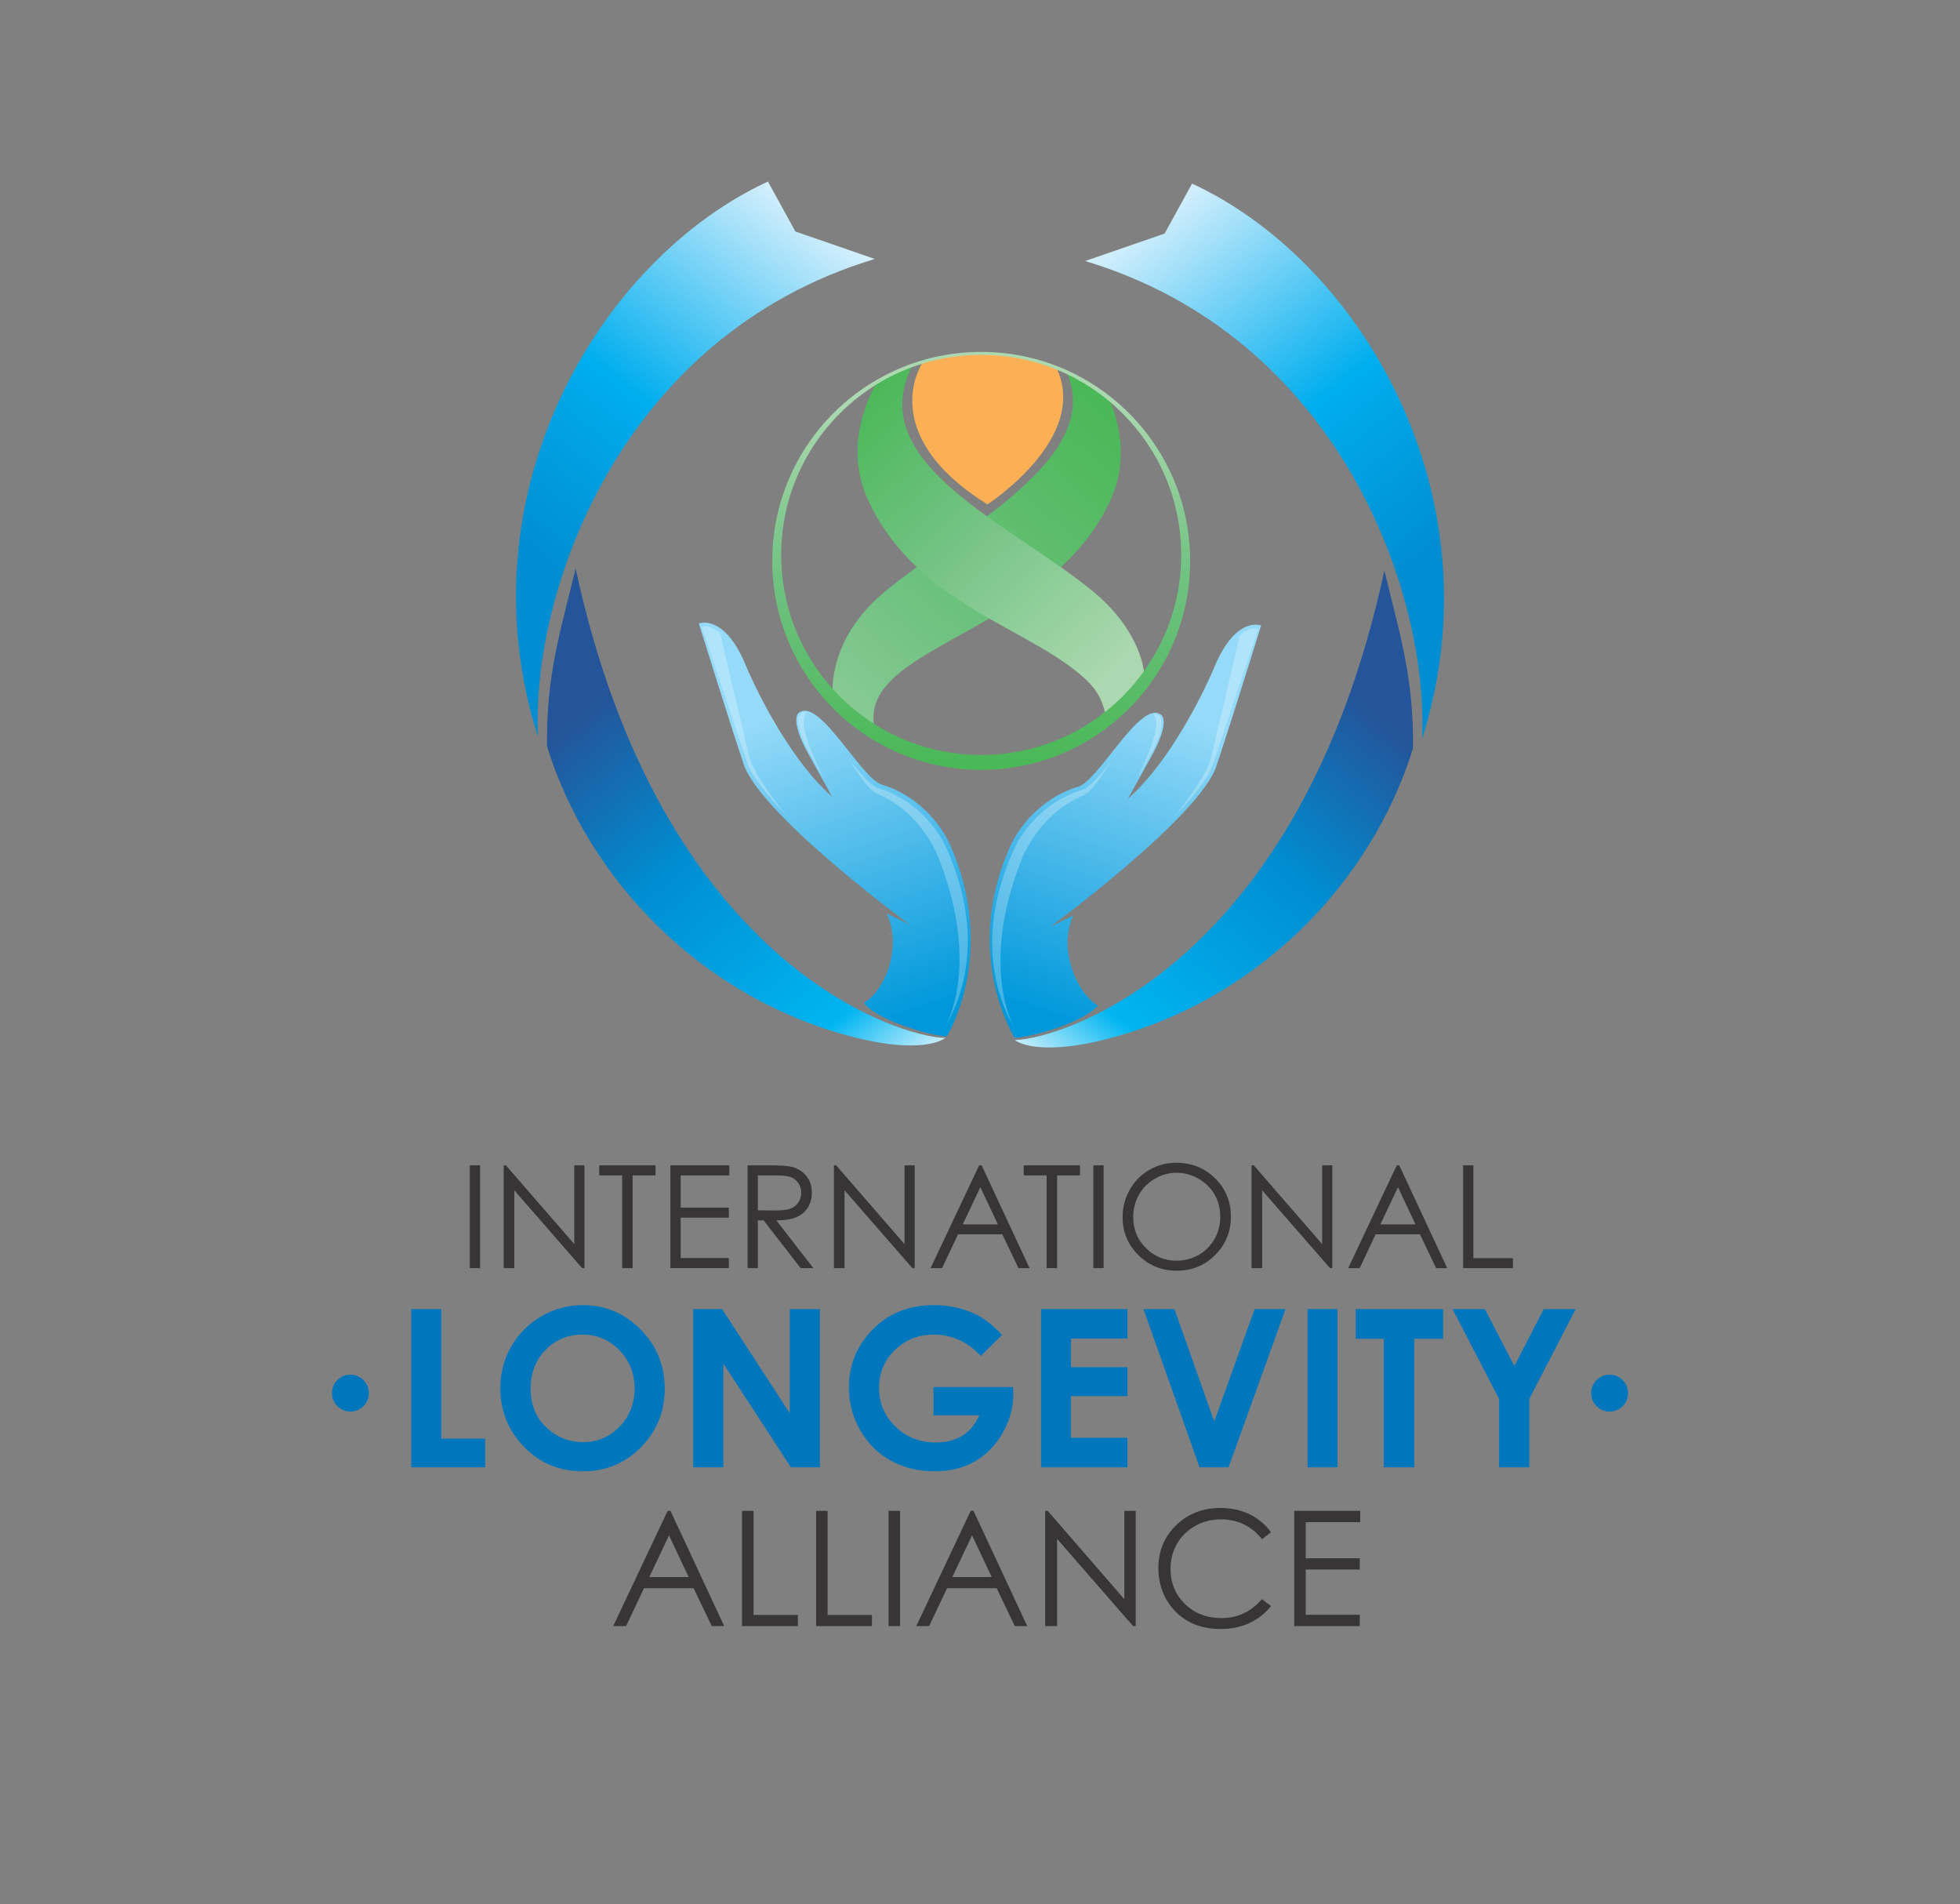 <?xml version="1.0" encoding="UTF-8" standalone="no"?>
<!-- Created with Inkscape (http://www.inkscape.org/) -->

<svg
   xmlns:dc="http://purl.org/dc/elements/1.1/"
   xmlns:cc="http://creativecommons.org/ns#"
   xmlns:rdf="http://www.w3.org/1999/02/22-rdf-syntax-ns#"
   xmlns:svg="http://www.w3.org/2000/svg"
   xmlns="http://www.w3.org/2000/svg"
   xmlns:sodipodi="http://sodipodi.sourceforge.net/DTD/sodipodi-0.dtd"
   xmlns:inkscape="http://www.inkscape.org/namespaces/inkscape"
   id="svg11396"
   version="1.1"
   inkscape:version="0.48.4 r9939"
   width="633.75"
   height="615.619"
   xml:space="preserve"
   sodipodi:docname="Logo Longevity.ai"><rect width="100%" height="100%" fill="#808080" stroke="none"/><defs
     id="defs11400"><clipPath
       clipPathUnits="userSpaceOnUse"
       id="clipPath11424"><path
         d="m 0,492.495 507,0 L 507,0 0,0 0,492.495 z"
         id="path11426" /></clipPath><clipPath
       clipPathUnits="userSpaceOnUse"
       id="clipPath11538"><path
         d="m 199.897,347.483 c -0.025,-29.776 24.095,-53.929 53.87,-53.953 l 0,0 c 29.774,-0.024 53.933,24.097 53.956,53.872 l 0,0 c 0.022,29.775 -24.096,53.931 -53.874,53.953 l 0,0 c -0.015,0 -0.026,0 -0.04,0 l 0,0 c -29.755,-0.002 -53.889,-24.112 -53.912,-53.872"
         id="path11540" /></clipPath><clipPath
       clipPathUnits="userSpaceOnUse"
       id="clipPath11550"><path
         d="m 229.034,339.611 c -10.248,-8.422 -13.666,-18.181 -13.68,-25.839 l 0,0 c -14.135,11.509 -15.856,34.464 -14.285,43.744 l 0,0 c -0.917,-4.189 -1.027,-5.49 -1.027,-10.139 l 0,0 c 0,-14.936 6.09,-28.437 15.909,-38.198 l 0,0 c 0.012,-0.052 0.023,-0.104 0.035,-0.156 l 0,0 c 3.433,-3.38 7.318,-6.304 11.554,-8.672 l 0,0 c -11.491,24.981 41.988,25.857 59.409,62.129 l 0,0 c 4.717,9.828 3.229,19.549 -0.38,27.785 l 0,0 c -3.317,2.541 -6.941,4.708 -10.803,6.431 l 0,0 c 10.253,-22.496 -26.33,-40.32 -46.732,-57.085 m -27.965,17.905 c 0.129,0.588 0.274,1.233 0.436,1.953 l 0,0 c -0.163,-0.555 -0.31,-1.21 -0.436,-1.953"
         id="path11552" /></clipPath><linearGradient
       x1="0"
       y1="0"
       x2="1"
       y2="0"
       gradientUnits="userSpaceOnUse"
       gradientTransform="matrix(-111.633,-132.137,-132.137,111.633,281.548,399.245)"
       spreadMethod="pad"
       id="linearGradient11558"><stop
         style="stop-opacity:1;stop-color:#47b754"
         offset="0"
         id="stop11560" /><stop
         style="stop-opacity:1;stop-color:#70c281"
         offset="0.449"
         id="stop11562" /><stop
         style="stop-opacity:1;stop-color:#70c281"
         offset="0.449"
         id="stop11564" /><stop
         style="stop-opacity:1;stop-color:#abd8b0"
         offset="0.92"
         id="stop11566" /><stop
         style="stop-opacity:1;stop-color:#abd8b0"
         offset="1"
         id="stop11568" /></linearGradient><clipPath
       clipPathUnits="userSpaceOnUse"
       id="clipPath11576"><path
         d="m 199.897,347.483 c -0.025,-29.776 24.095,-53.929 53.87,-53.953 29.774,-0.024 53.933,24.097 53.956,53.872 0.022,29.775 -24.096,53.931 -53.874,53.953 -0.015,0 -0.026,0 -0.04,0 -29.755,-0.002 -53.889,-24.112 -53.912,-53.872"
         id="path11578" /></clipPath><clipPath
       clipPathUnits="userSpaceOnUse"
       id="clipPath11584"><path
         d="m 307.332,354.9 c -0.215,1.544 -0.476,3.071 -0.818,4.569 0.312,-1.561 0.586,-3.148 0.779,-4.755 0.012,0.06 0.026,0.126 0.039,0.186"
         id="path11586" /></clipPath><linearGradient
       x1="0"
       y1="0"
       x2="1"
       y2="0"
       gradientUnits="userSpaceOnUse"
       gradientTransform="matrix(1.753,-6.002,-6.002,-1.753,306.014,360.136)"
       spreadMethod="pad"
       id="linearGradient11592"><stop
         style="stop-opacity:1;stop-color:#883138"
         offset="0"
         id="stop11594" /><stop
         style="stop-opacity:1;stop-color:#ca3d63"
         offset="0.294"
         id="stop11596" /><stop
         style="stop-opacity:1;stop-color:#fad3e4"
         offset="1"
         id="stop11598" /></linearGradient><clipPath
       clipPathUnits="userSpaceOnUse"
       id="clipPath11606"><path
         d="m 229.841,395.746 c -0.999,-0.511 -1.914,-1.012 -2.731,-1.481 l 0,0 c -0.684,-1.294 -1.47,-2.816 -1.612,-3.125 l 0,0 c -3.835,-8.36 -5.55,-18.324 -0.739,-28.42 l 0,0 c 12.832,-26.921 41.09,-32.192 55.958,-45.788 l 0,0 c 1.948,-1.782 4.29,-4.466 5.279,-9.355 l 0,0 c 0,0 9.83,6.176 13.505,12.325 l 0,0 c 0.097,0.163 0.251,0.634 0.45,1.351 l 0,0 c -0.919,-1.506 -2.699,-3.24 -3.81,-4.621 l 0,0 c -0.246,6.852 -4.466,15.605 -13.547,23.034 l 0,0 c -21.704,17.756 -59.705,33.109 -46.46,58.565 l 0,0 c 0.014,0.028 0.054,0.099 0.109,0.196 l 0,0 c -2.202,-0.758 -4.34,-1.656 -6.402,-2.681"
         id="path11608" /></clipPath><linearGradient
       x1="0"
       y1="0"
       x2="1"
       y2="0"
       gradientUnits="userSpaceOnUse"
       gradientTransform="matrix(75.563,-79.201,-79.201,-75.563,218.191,391.613)"
       spreadMethod="pad"
       id="linearGradient11614"><stop
         style="stop-opacity:1;stop-color:#47b754"
         offset="0"
         id="stop11616" /><stop
         style="stop-opacity:1;stop-color:#70c281"
         offset="0.411"
         id="stop11618" /><stop
         style="stop-opacity:1;stop-color:#abd8b0"
         offset="0.92"
         id="stop11620" /><stop
         style="stop-opacity:1;stop-color:#abd8b0"
         offset="1"
         id="stop11622" /></linearGradient><clipPath
       clipPathUnits="userSpaceOnUse"
       id="clipPath11630"><path
         d="m 199.897,347.483 c -0.025,-29.776 24.095,-53.929 53.87,-53.953 l 0,0 c 29.774,-0.024 53.933,24.097 53.956,53.872 l 0,0 c 0.022,29.775 -24.096,53.931 -53.874,53.953 l 0,0 c -0.015,0 -0.026,0 -0.04,0 l 0,0 c -29.755,-0.002 -53.889,-24.112 -53.912,-53.872"
         id="path11632" /></clipPath><clipPath
       clipPathUnits="userSpaceOnUse"
       id="clipPath11638"><path
         d="m 221.948,394.261 77.545,0 0,-82.877 -77.545,0 0,82.877 z"
         id="path11640" /></clipPath><clipPath
       clipPathUnits="userSpaceOnUse"
       id="clipPath11642"><path
         d="m 299.397,319.909 c 0.023,0.037 0.05,0.075 0.074,0.112 0.007,0.011 0.015,0.035 0.022,0.049 -0.037,-0.054 -0.081,-0.109 -0.119,-0.164 l 0.023,0.003 z"
         id="path11644" /></clipPath><clipPath
       clipPathUnits="userSpaceOnUse"
       id="clipPath11646"><path
         d="m -32768,32767 65535,0 0,-65534 -65535,0 0,65534 z"
         id="path11648" /></clipPath><linearGradient
       x1="0"
       y1="0"
       x2="1"
       y2="0"
       gradientUnits="userSpaceOnUse"
       gradientTransform="matrix(0.048,-0.164,-0.164,-0.048,299.41,320.07)"
       spreadMethod="pad"
       id="linearGradient11650"><stop
         style="stop-opacity:0.53;stop-color:#ffffff"
         offset="0"
         id="stop11652" /><stop
         style="stop-opacity:1;stop-color:#ffffff"
         offset="0.362"
         id="stop11654" /><stop
         style="stop-opacity:0.2;stop-color:#ffffff"
         offset="1"
         id="stop11656" /></linearGradient><mask
       maskUnits="userSpaceOnUse"
       x="0"
       y="0"
       width="1"
       height="1"
       id="mask11658"><g
         id="g11660"><g
           clip-path="url(#clipPath11646)"
           id="g11662"><g
             id="g11664"><g
               id="g11666"><path
                 d="m -32768,32767 65535,0 0,-65534 -65535,0 0,65534 z"
                 style="fill:url(#linearGradient11650);stroke:none"
                 id="path11668" /></g></g></g></g></mask><linearGradient
       x1="0"
       y1="0"
       x2="1"
       y2="0"
       gradientUnits="userSpaceOnUse"
       gradientTransform="matrix(0.048,-0.164,-0.164,-0.048,299.41,320.07)"
       spreadMethod="pad"
       id="linearGradient11670"><stop
         style="stop-opacity:1;stop-color:#ffffff"
         offset="0"
         id="stop11672" /><stop
         style="stop-opacity:1;stop-color:#ffffff"
         offset="0.485"
         id="stop11674" /><stop
         style="stop-opacity:1;stop-color:#ffffff"
         offset="1"
         id="stop11676" /></linearGradient><clipPath
       clipPathUnits="userSpaceOnUse"
       id="clipPath11678"><path
         d="m 277.433,320.816 c -15.485,11.416 -40.27,17.884 -52.051,42.6 -4.811,10.096 -3.095,20.06 0.74,28.42 0.116,0.253 0.67,1.331 1.244,2.425 -0.042,-0.024 -0.091,-0.049 -0.131,-0.072 -0.683,-1.294 -1.469,-2.816 -1.611,-3.125 -3.835,-8.36 -5.551,-18.324 -0.739,-28.419 12.832,-26.921 41.091,-32.193 55.957,-45.789 1.353,-1.237 2.886,-2.93 4.033,-5.472 -1.162,4.133 -6.061,8.414 -7.442,9.432"
         id="path11680" /></clipPath><clipPath
       clipPathUnits="userSpaceOnUse"
       id="clipPath11682"><path
         d="m -32768,32767 65535,0 0,-65534 -65535,0 0,65534 z"
         id="path11684" /></clipPath><linearGradient
       x1="0"
       y1="0"
       x2="1"
       y2="0"
       gradientUnits="userSpaceOnUse"
       gradientTransform="matrix(35.62,-121.959,-121.959,-35.62,232.246,413.795)"
       spreadMethod="pad"
       id="linearGradient11686"><stop
         style="stop-opacity:0.53;stop-color:#ffffff"
         offset="0"
         id="stop11688" /><stop
         style="stop-opacity:1;stop-color:#ffffff"
         offset="0.362"
         id="stop11690" /><stop
         style="stop-opacity:0.2;stop-color:#ffffff"
         offset="1"
         id="stop11692" /></linearGradient><mask
       maskUnits="userSpaceOnUse"
       x="0"
       y="0"
       width="1"
       height="1"
       id="mask11694"><g
         id="g11696"><g
           clip-path="url(#clipPath11682)"
           id="g11698"><g
             id="g11700"><g
               id="g11702"><path
                 d="m -32768,32767 65535,0 0,-65534 -65535,0 0,65534 z"
                 style="fill:url(#linearGradient11686);stroke:none"
                 id="path11704" /></g></g></g></g></mask><linearGradient
       x1="0"
       y1="0"
       x2="1"
       y2="0"
       gradientUnits="userSpaceOnUse"
       gradientTransform="matrix(35.62,-121.959,-121.959,-35.62,232.246,413.795)"
       spreadMethod="pad"
       id="linearGradient11706"><stop
         style="stop-opacity:1;stop-color:#ffffff"
         offset="0"
         id="stop11708" /><stop
         style="stop-opacity:1;stop-color:#ffffff"
         offset="0.485"
         id="stop11710" /><stop
         style="stop-opacity:1;stop-color:#ffffff"
         offset="1"
         id="stop11712" /></linearGradient><clipPath
       clipPathUnits="userSpaceOnUse"
       id="clipPath11750"><path
         d="m 199.766,347.442 c 0,-29.848 24.196,-54.043 54.047,-54.043 l 0,0 c 29.845,0 54.042,24.195 54.042,54.043 l 0,0 c 0,29.849 -24.197,54.044 -54.042,54.044 l 0,0 c -29.851,0 -54.047,-24.195 -54.047,-54.044 m 2.31,1.541 c 0,28.571 23.161,51.734 51.737,51.734 l 0,0 c 28.571,0 51.731,-23.163 51.731,-51.734 l 0,0 c 0,-28.571 -23.16,-51.734 -51.731,-51.734 l 0,0 c -28.576,0 -51.737,23.163 -51.737,51.734"
         id="path11752" /></clipPath><linearGradient
       x1="0"
       y1="0"
       x2="1"
       y2="0"
       gradientUnits="userSpaceOnUse"
       gradientTransform="matrix(-1.214,116.544,116.544,1.214,254.396,291.207)"
       spreadMethod="pad"
       id="linearGradient11758"><stop
         style="stop-opacity:1;stop-color:#47b754"
         offset="0"
         id="stop11760" /><stop
         style="stop-opacity:1;stop-color:#70c281"
         offset="0.448"
         id="stop11762" /><stop
         style="stop-opacity:1;stop-color:#abd8b0"
         offset="0.827"
         id="stop11764" /><stop
         style="stop-opacity:1;stop-color:#abd8b0"
         offset="1"
         id="stop11766" /></linearGradient><clipPath
       clipPathUnits="userSpaceOnUse"
       id="clipPath11774"><path
         d="m 139.159,301.91 c -1.811,37.233 20.973,103.674 87.13,123.612 l 0,0 -20.547,7.102 -7.095,12.921 C 155.161,425.467 119.121,364.984 139.159,301.91"
         id="path11776" /></clipPath><linearGradient
       x1="0"
       y1="0"
       x2="1"
       y2="0"
       gradientUnits="userSpaceOnUse"
       gradientTransform="matrix(87.393,112.295,112.295,-87.393,140.541,346.398)"
       spreadMethod="pad"
       id="linearGradient11782"><stop
         style="stop-opacity:1;stop-color:#008dd1"
         offset="0"
         id="stop11784" /><stop
         style="stop-opacity:1;stop-color:#00aeee"
         offset="0.35"
         id="stop11786" /><stop
         style="stop-opacity:1;stop-color:#d0eefc"
         offset="0.791"
         id="stop11788" /><stop
         style="stop-opacity:1;stop-color:#ffffff"
         offset="1"
         id="stop11790" /></linearGradient><clipPath
       clipPathUnits="userSpaceOnUse"
       id="clipPath11798"><path
         d="m 141.511,299.446 c 10.532,-34.101 39.834,-65.359 80.087,-75.357 l 0,0 c 12.838,-3.189 20.259,-1.941 22.908,-0.032 l 0,0 c -12.218,0.28 -73.534,19.217 -95.612,121.401 l 0,0 c -3.721,-15.573 -7.677,-27.489 -7.383,-46.012"
         id="path11800" /></clipPath><linearGradient
       x1="0"
       y1="0"
       x2="1"
       y2="0"
       gradientUnits="userSpaceOnUse"
       gradientTransform="matrix(82.002,-101.071,101.071,82.002,151.466,308.563)"
       spreadMethod="pad"
       id="linearGradient11806"><stop
         style="stop-opacity:1;stop-color:#245499"
         offset="0"
         id="stop11808" /><stop
         style="stop-opacity:1;stop-color:#008dd1"
         offset="0.35"
         id="stop11810" /><stop
         style="stop-opacity:1;stop-color:#00b5f1"
         offset="0.791"
         id="stop11812" /><stop
         style="stop-opacity:1;stop-color:#ffffff"
         offset="1"
         id="stop11814" /></linearGradient><clipPath
       clipPathUnits="userSpaceOnUse"
       id="clipPath11822"><path
         d="m 180.779,331.259 c 0,0 7.155,-23.042 11.547,-36.293 l 0,0 c 4.392,-13.25 42.994,-41.595 42.994,-41.595 l 0,0 c 0,0 -2.273,1.118 -5.978,2.897 l 0,0 c 3.959,-8.047 0.045,-19.581 -5.882,-23.136 l 0,0 c 3.357,-4.572 17.903,-8.651 21.448,-8.651 l 0,0 c 3.289,5.417 11.57,25.369 0.912,49.389 l 0,0 c -3.076,6.928 -9.635,13.293 -17.711,15.717 l 0,0 c -5.438,1.63 -16.055,22.503 -21.401,18.622 l 0,0 c 0,0 -2.862,-1.429 2.794,-11.419 l 0,0 c 2.117,-3.737 5.733,-10.343 5.733,-10.343 l 0,0 C 203.218,297.065 194.26,317.134 193,320.231 l 0,0 c -4.008,9.853 -8.562,11.242 -10.811,11.242 l 0,0 c -0.883,0 -1.41,-0.214 -1.41,-0.214 m 34.456,-44.812 c 0.002,-0.003 0.034,-0.048 0.075,-0.107 l 0,0 c -0.029,0.037 -0.045,0.064 -0.075,0.107 m 1.228,-1.735 c 0.026,-0.038 0.041,-0.059 0.04,-0.059 l 0,0 c 0,0 -0.013,0.019 -0.04,0.059"
         id="path11824" /></clipPath><linearGradient
       x1="0"
       y1="0"
       x2="1"
       y2="0"
       gradientUnits="userSpaceOnUse"
       gradientTransform="matrix(-32.824,97.996,97.996,32.824,237.278,230.519)"
       spreadMethod="pad"
       id="linearGradient11830"><stop
         style="stop-opacity:1;stop-color:#0098db"
         offset="0"
         id="stop11832" /><stop
         style="stop-opacity:1;stop-color:#95daf8"
         offset="0.81"
         id="stop11834" /><stop
         style="stop-opacity:1;stop-color:#95daf8"
         offset="1"
         id="stop11836" /></linearGradient><clipPath
       clipPathUnits="userSpaceOnUse"
       id="clipPath11844"><path
         d="m 0,492.495 507,0 L 507,0 0,0 0,492.495 z"
         id="path11846" /></clipPath><clipPath
       clipPathUnits="userSpaceOnUse"
       id="clipPath11852"><path
         d="m 181.502,330.499 68.84,0 0,-103.479 -68.84,0 0,103.479 z"
         id="path11854" /></clipPath><clipPath
       clipPathUnits="userSpaceOnUse"
       id="clipPath11856"><path
         d="m 230.692,250.479 c 0,0 -0.305,0.273 -0.843,0.764 0.018,-0.096 0.044,-0.189 0.063,-0.285 0.5,-0.305 0.78,-0.479 0.78,-0.479"
         id="path11858" /></clipPath><linearGradient
       x1="0"
       y1="0"
       x2="1"
       y2="0"
       gradientUnits="userSpaceOnUse"
       gradientTransform="matrix(-0.844,0,0,-0.844,230.692,250.861)"
       spreadMethod="pad"
       id="linearGradient11860"><stop
         style="stop-opacity:1;stop-color:#0090bc"
         offset="0"
         id="stop11862" /><stop
         style="stop-opacity:1;stop-color:#8bd4f6"
         offset="0.244"
         id="stop11864" /><stop
         style="stop-opacity:1;stop-color:#eaf7fe"
         offset="0.586"
         id="stop11866" /><stop
         style="stop-opacity:1;stop-color:#53b4cf"
         offset="1"
         id="stop11868" /></linearGradient><clipPath
       clipPathUnits="userSpaceOnUse"
       id="clipPath11900"><path
         d="m 301.258,432.093 -20.547,-7.102 c 66.156,-19.937 88.941,-86.376 87.13,-123.612 l 0,0 c 20.038,63.077 -16.001,123.559 -59.488,143.635 l 0,0 -7.095,-12.921 z"
         id="path11902" /></clipPath><linearGradient
       x1="0"
       y1="0"
       x2="1"
       y2="0"
       gradientUnits="userSpaceOnUse"
       gradientTransform="matrix(-87.393,112.294,-112.294,-87.393,366.459,345.867)"
       spreadMethod="pad"
       id="linearGradient11908"><stop
         style="stop-opacity:1;stop-color:#008dd1"
         offset="0"
         id="stop11910" /><stop
         style="stop-opacity:1;stop-color:#00aeee"
         offset="0.35"
         id="stop11912" /><stop
         style="stop-opacity:1;stop-color:#d0eefc"
         offset="0.791"
         id="stop11914" /><stop
         style="stop-opacity:1;stop-color:#ffffff"
         offset="1"
         id="stop11916" /></linearGradient><clipPath
       clipPathUnits="userSpaceOnUse"
       id="clipPath11924"><path
         d="m 262.494,223.528 c 2.649,-1.912 10.07,-3.156 22.909,0.032 l 0,0 c 40.253,9.999 69.554,41.253 80.086,75.355 l 0,0 c 0.294,18.526 -3.662,30.438 -7.384,46.011 l 0,0 C 336.029,242.743 274.711,223.806 262.494,223.528"
         id="path11926" /></clipPath><linearGradient
       x1="0"
       y1="0"
       x2="1"
       y2="0"
       gradientUnits="userSpaceOnUse"
       gradientTransform="matrix(-82,-101.07,-101.07,82,355.535,308.032)"
       spreadMethod="pad"
       id="linearGradient11932"><stop
         style="stop-opacity:1;stop-color:#245499"
         offset="0"
         id="stop11934" /><stop
         style="stop-opacity:1;stop-color:#008dd1"
         offset="0.35"
         id="stop11936" /><stop
         style="stop-opacity:1;stop-color:#00b5f1"
         offset="0.791"
         id="stop11938" /><stop
         style="stop-opacity:1;stop-color:#ffffff"
         offset="1"
         id="stop11940" /></linearGradient><clipPath
       clipPathUnits="userSpaceOnUse"
       id="clipPath11948"><path
         d="m 314.001,319.702 c -1.261,-3.099 -10.219,-23.168 -22.237,-33.786 l 0,0 c 0,0 3.616,6.607 5.733,10.342 l 0,0 c 5.656,9.991 2.794,11.42 2.794,11.42 l 0,0 c -5.346,3.884 -15.962,-16.992 -21.401,-18.622 l 0,0 c -8.076,-2.422 -14.634,-8.79 -17.709,-15.718 l 0,0 c -10.66,-24.02 -1.976,-43.852 1.313,-49.269 l 0,0 c 5.106,0.412 17.448,3.92 21.534,8.34 l 0,0 c -5.926,3.557 -10.329,15.284 -6.37,23.327 l 0,0 c -3.706,-1.775 -5.979,-2.896 -5.979,-2.896 l 0,0 c 0,0 38.602,28.345 42.995,41.595 l 0,0 c 4.392,13.25 11.548,36.296 11.548,36.296 l 0,0 c 0,0 -0.527,0.214 -1.409,0.214 l 0,0 c -2.249,0 -6.803,-1.388 -10.812,-11.243 m -22.276,-33.841 c -0.01,-0.016 -0.021,-0.032 -0.035,-0.05 l 0,0 c 0.013,0.018 0.025,0.035 0.035,0.05 m -1.144,-1.617 c 0,0 0,0 0,0 m -0.044,-0.064 c -0.028,-0.04 -0.041,-0.058 -0.041,-0.058 l 0,0 c 0,0 0.014,0.021 0.041,0.058"
         id="path11950" /></clipPath><linearGradient
       x1="0"
       y1="0"
       x2="1"
       y2="0"
       gradientUnits="userSpaceOnUse"
       gradientTransform="matrix(32.759,97.804,-97.804,32.759,269.796,230.2)"
       spreadMethod="pad"
       id="linearGradient11956"><stop
         style="stop-opacity:1;stop-color:#0098db"
         offset="0"
         id="stop11958" /><stop
         style="stop-opacity:1;stop-color:#95daf8"
         offset="0.816"
         id="stop11960" /><stop
         style="stop-opacity:1;stop-color:#95daf8"
         offset="1"
         id="stop11962" /></linearGradient><clipPath
       clipPathUnits="userSpaceOnUse"
       id="clipPath11970"><path
         d="m 314.001,319.702 c -1.261,-3.099 -10.219,-23.168 -22.237,-33.786 l 0,0 c 0,0 3.616,6.607 5.733,10.342 l 0,0 c 5.656,9.991 2.794,11.42 2.794,11.42 l 0,0 c -5.346,3.884 -15.962,-16.992 -21.401,-18.622 l 0,0 c -8.076,-2.422 -14.634,-8.79 -17.709,-15.718 l 0,0 c -10.66,-24.02 -1.976,-43.852 1.313,-49.269 l 0,0 c 4.687,0.412 16.463,3.389 21.534,8.34 l 0,0 c -5.926,3.557 -10.329,15.284 -6.37,23.327 l 0,0 c -3.706,-1.775 -5.979,-2.896 -5.979,-2.896 l 0,0 c 0,0 38.602,28.345 42.995,41.595 l 0,0 c 4.392,13.25 11.548,36.296 11.548,36.296 l 0,0 c 0,0 -0.527,0.214 -1.409,0.214 l 0,0 c -2.249,0 -6.803,-1.388 -10.812,-11.243 m -22.276,-33.841 c -0.01,-0.016 -0.021,-0.032 -0.035,-0.05 l 0,0 c 0.013,0.018 0.025,0.035 0.035,0.05 m -1.144,-1.617 c 0,0 0,0 0,0 m -0.044,-0.064 c -0.028,-0.04 -0.041,-0.058 -0.041,-0.058 l 0,0 c 0,0 0.014,0.021 0.041,0.058"
         id="path11972" /></clipPath><clipPath
       clipPathUnits="userSpaceOnUse"
       id="clipPath11978"><path
         d="m -32767,32767 65534,0 0,-65534 -65534,0 0,65534 z"
         id="path11980" /></clipPath><radialGradient
       fx="-0.157"
       fy="-0.156"
       cx="0"
       cy="0"
       r="1"
       gradientUnits="userSpaceOnUse"
       gradientTransform="matrix(-33.596,0,0,-33.596,261.185,280.225)"
       spreadMethod="pad"
       id="radialGradient11982"><stop
         style="stop-opacity:1;stop-color:#ffffff"
         offset="0"
         id="stop11984" /><stop
         style="stop-opacity:0;stop-color:#ffffff"
         offset="1"
         id="stop11986" /></radialGradient><mask
       maskUnits="userSpaceOnUse"
       x="0"
       y="0"
       width="1"
       height="1"
       id="mask11988"><g
         id="g11990"><g
           clip-path="url(#clipPath11978)"
           id="g11992"><g
             id="g11994"><g
               id="g11996"><path
                 d="m -32767,32767 65534,0 0,-65534 -65534,0 0,65534 z"
                 style="fill:url(#radialGradient11982);stroke:none"
                 id="path11998" /></g></g></g></g></mask><radialGradient
       fx="-0.157"
       fy="-0.156"
       cx="0"
       cy="0"
       r="1"
       gradientUnits="userSpaceOnUse"
       gradientTransform="matrix(-33.596,0,0,-33.596,261.185,280.225)"
       spreadMethod="pad"
       id="radialGradient12004"><stop
         style="stop-opacity:1;stop-color:#ffffff"
         offset="0"
         id="stop12006" /><stop
         style="stop-opacity:1;stop-color:#ffffff"
         offset="1"
         id="stop12008" /></radialGradient><clipPath
       clipPathUnits="userSpaceOnUse"
       id="clipPath12016"><path
         d="m 0,492.495 507,0 L 507,0 0,0 0,492.495 z"
         id="path12018" /></clipPath><clipPath
       clipPathUnits="userSpaceOnUse"
       id="clipPath12024"><path
         d="m 256.658,329.967 68.84,0 0,-103.475 -68.84,0 0,103.475 z"
         id="path12026" /></clipPath><clipPath
       clipPathUnits="userSpaceOnUse"
       id="clipPath12028"><path
         d="m 276.308,249.948 c 0,0 0.305,0.273 0.843,0.764 -0.019,-0.094 -0.045,-0.19 -0.063,-0.283 -0.5,-0.307 -0.78,-0.481 -0.78,-0.481"
         id="path12030" /></clipPath><linearGradient
       x1="0"
       y1="0"
       x2="1"
       y2="0"
       gradientUnits="userSpaceOnUse"
       gradientTransform="matrix(0.844,0,0,-0.844,276.308,250.33)"
       spreadMethod="pad"
       id="linearGradient12032"><stop
         style="stop-opacity:1;stop-color:#0090bc"
         offset="0"
         id="stop12034" /><stop
         style="stop-opacity:1;stop-color:#8bd4f6"
         offset="0.244"
         id="stop12036" /><stop
         style="stop-opacity:1;stop-color:#eaf7fe"
         offset="0.586"
         id="stop12038" /><stop
         style="stop-opacity:1;stop-color:#53b4cf"
         offset="1"
         id="stop12040" /></linearGradient><clipPath
       clipPathUnits="userSpaceOnUse"
       id="clipPath12072"><path
         d="m 180.777,331.259 c 0,0 7.155,-23.042 11.549,-36.293 l 0,0 c 4.391,-13.25 42.993,-41.595 42.993,-41.595 l 0,0 c 0,0 -2.273,1.118 -5.979,2.897 l 0,0 c 3.96,-8.047 0.047,-19.581 -5.88,-23.136 l 0,0 c 5.072,-4.953 16.49,-8.472 21.448,-8.651 l 0,0 c 3.29,5.417 11.57,25.369 0.911,49.389 l 0,0 c -3.076,6.928 -9.635,13.293 -17.71,15.717 l 0,0 c -5.439,1.63 -16.056,22.503 -21.402,18.622 l 0,0 c 0,0 -2.862,-1.429 2.794,-11.419 l 0,0 c 2.117,-3.737 5.733,-10.343 5.733,-10.343 l 0,0 c -12.018,10.618 -20.975,30.687 -22.235,33.784 l 0,0 c -4.008,9.853 -8.562,11.242 -10.812,11.242 l 0,0 c -0.883,0 -1.41,-0.214 -1.41,-0.214 m 34.457,-44.812 c 0.003,-0.003 0.034,-0.048 0.074,-0.107 l 0,0 c -0.028,0.037 -0.044,0.064 -0.074,0.107 m 1.183,-1.671 c 0.001,-0.002 0.002,-0.004 0.003,-0.005 l 0,0 c -10e-4,10e-4 -0.002,0.003 -0.003,0.005 m 0.044,-0.064 c 0.027,-0.038 0.041,-0.059 0.041,-0.059 l 0,0 c 0,0 -0.013,0.019 -0.041,0.059"
         id="path12074" /></clipPath><clipPath
       clipPathUnits="userSpaceOnUse"
       id="clipPath12080"><path
         d="m -32767,32767 65534,0 0,-65534 -65534,0 0,65534 z"
         id="path12082" /></clipPath><radialGradient
       fx="-0.157"
       fy="-0.156"
       cx="0"
       cy="0"
       r="1"
       gradientUnits="userSpaceOnUse"
       gradientTransform="matrix(33.633,0,0,-33.633,245.082,282.661)"
       spreadMethod="pad"
       id="radialGradient12084"><stop
         style="stop-opacity:1;stop-color:#ffffff"
         offset="0"
         id="stop12086" /><stop
         style="stop-opacity:0;stop-color:#ffffff"
         offset="1"
         id="stop12088" /></radialGradient><mask
       maskUnits="userSpaceOnUse"
       x="0"
       y="0"
       width="1"
       height="1"
       id="mask12090"><g
         id="g12092"><g
           clip-path="url(#clipPath12080)"
           id="g12094"><g
             id="g12096"><g
               id="g12098"><path
                 d="m -32767,32767 65534,0 0,-65534 -65534,0 0,65534 z"
                 style="fill:url(#radialGradient12084);stroke:none"
                 id="path12100" /></g></g></g></g></mask><radialGradient
       fx="-0.157"
       fy="-0.156"
       cx="0"
       cy="0"
       r="1"
       gradientUnits="userSpaceOnUse"
       gradientTransform="matrix(33.633,0,0,-33.633,245.082,282.661)"
       spreadMethod="pad"
       id="radialGradient12106"><stop
         style="stop-opacity:1;stop-color:#ffffff"
         offset="0"
         id="stop12108" /><stop
         style="stop-opacity:1;stop-color:#ffffff"
         offset="1"
         id="stop12110" /></radialGradient><clipPath
       clipPathUnits="userSpaceOnUse"
       id="clipPath12118"><path
         d="m 253.811,297.422 c -10.256,0 -19.813,2.978 -27.853,8.117 l 0,0 c 0,-0.014 0,-0.029 0,-0.043 l 0,0 c 0,-1.74 0.4,-3.423 1.149,-5.017 l 0,0 c 7.877,-4.503 16.993,-7.08 26.706,-7.08 l 0,0 c 12.097,0 23.265,3.996 32.272,10.737 l 0,0 c 0.054,0.449 0.082,0.902 0.082,1.36 l 0,0 c 0,1.009 -0.135,1.999 -0.394,2.963 l 0,0 c -8.799,-6.914 -19.899,-11.037 -31.962,-11.037"
         id="path12120" /></clipPath><clipPath
       clipPathUnits="userSpaceOnUse"
       id="clipPath12126"><path
         d="m -32767,32767 65534,0 0,-65534 -65534,0 0,65534 z"
         id="path12128" /></clipPath><radialGradient
       fx="-0.103"
       fy="0.009"
       cx="0"
       cy="0"
       r="1"
       gradientUnits="userSpaceOnUse"
       gradientTransform="matrix(54.045,0,0,-54.045,261.338,291.72)"
       spreadMethod="pad"
       id="radialGradient12130"><stop
         style="stop-opacity:1;stop-color:#ffffff"
         offset="0"
         id="stop12132" /><stop
         style="stop-opacity:0;stop-color:#ffffff"
         offset="1"
         id="stop12134" /></radialGradient><mask
       maskUnits="userSpaceOnUse"
       x="0"
       y="0"
       width="1"
       height="1"
       id="mask12136"><g
         id="g12138"><g
           clip-path="url(#clipPath12126)"
           id="g12140"><g
             id="g12142"><g
               id="g12144"><path
                 d="m -32767,32767 65534,0 0,-65534 -65534,0 0,65534 z"
                 style="fill:url(#radialGradient12130);stroke:none"
                 id="path12146" /></g></g></g></g></mask><radialGradient
       fx="-0.103"
       fy="0.009"
       cx="0"
       cy="0"
       r="1"
       gradientUnits="userSpaceOnUse"
       gradientTransform="matrix(54.045,0,0,-54.045,261.338,291.72)"
       spreadMethod="pad"
       id="radialGradient12152"><stop
         style="stop-opacity:1;stop-color:#ffffff"
         offset="0"
         id="stop12154" /><stop
         style="stop-opacity:1;stop-color:#ffffff"
         offset="1"
         id="stop12156" /></radialGradient></defs><sodipodi:namedview
     pagecolor="#ffffff"
     bordercolor="#666666"
     borderopacity="1"
     objecttolerance="10"
     gridtolerance="10"
     guidetolerance="10"
     inkscape:pageopacity="0"
     inkscape:pageshadow="2"
     inkscape:window-width="640"
     inkscape:window-height="480"
     id="namedview11398"
     showgrid="false"
     inkscape:zoom="0.38335413"
     inkscape:cx="316.875"
     inkscape:cy="307.80939"
     inkscape:window-x="0"
     inkscape:window-y="36"
     inkscape:window-maximized="0"
     inkscape:current-layer="g11404" /><g
     id="g11404"
     inkscape:groupmode="layer"
     inkscape:label="Logo Longevity"
     transform="matrix(1.25,0,0,-1.25,0,615.619)"><path
       d="m 121.526,191.123 2.656,0 0,-26.578 -2.656,0 0,26.578 z"
       style="fill:#373535;fill-opacity:1;fill-rule:nonzero;stroke:none"
       id="path11406" /><g
       id="g11408"
       transform="translate(130.289,164.545)"><path
         d="m 0,0 0,26.578 0.578,0 17.689,-20.373 0,20.373 2.619,0 L 20.886,0 20.29,0 2.746,20.125 2.746,0 0,0 z"
         style="fill:#373535;fill-opacity:1;fill-rule:nonzero;stroke:none"
         id="path11410" /></g><g
       id="g11412"
       transform="translate(155.005,188.521)"><path
         d="m 0,0 0,2.602 14.563,0 0,-2.602 -5.926,0 0,-23.976 -2.711,0 L 5.926,0 0,0 z"
         style="fill:#373535;fill-opacity:1;fill-rule:nonzero;stroke:none"
         id="path11414" /></g><g
       id="g11416"
       transform="translate(173.416,191.123)"><path
         d="m 0,0 15.231,0 0,-2.602 -12.575,0 0,-8.329 12.467,0 0,-2.602 -12.467,0 0,-10.443 12.467,0 0,-2.602 L 0,-26.578 0,0 z"
         style="fill:#373535;fill-opacity:1;fill-rule:nonzero;stroke:none"
         id="path11418" /></g><g
       id="g11420"><g
         id="g11422"
         clip-path="url(#clipPath11424)"><g
           id="g11428"
           transform="translate(196.037,188.521)"><path
             d="M 0,0 0,-9.034 4.579,-9.07 c 1.774,0 3.085,0.168 3.936,0.506 0.85,0.336 1.514,0.876 1.991,1.617 0.476,0.74 0.715,1.569 0.715,2.484 0,0.891 -0.242,1.701 -0.724,2.43 -0.483,0.729 -1.116,1.25 -1.9,1.563 C 7.813,-0.157 6.509,0 4.688,0 L 0,0 z m -2.655,2.602 5.294,0 c 2.951,0 4.95,-0.121 5.998,-0.362 1.578,-0.362 2.86,-1.137 3.848,-2.325 0.988,-1.187 1.482,-2.65 1.482,-4.387 0,-1.447 -0.341,-2.719 -1.021,-3.817 -0.68,-1.098 -1.653,-1.927 -2.918,-2.487 -1.264,-0.561 -3.011,-0.848 -5.24,-0.86 l 9.559,-12.34 -3.286,0 -9.559,12.34 -1.502,0 0,-12.34 -2.655,0 0,26.578 z"
             style="fill:#373535;fill-opacity:1;fill-rule:nonzero;stroke:none"
             id="path11430" /></g><g
           id="g11432"
           transform="translate(215.713,164.545)"><path
             d="m 0,0 0,26.578 0.578,0 17.689,-20.373 0,20.373 2.62,0 L 20.887,0 20.29,0 2.746,20.125 2.746,0 0,0 z"
             style="fill:#373535;fill-opacity:1;fill-rule:nonzero;stroke:none"
             id="path11434" /></g><g
           id="g11436"
           transform="translate(253.592,185.476)"><path
             d="m 0,0 -4.555,-9.621 9.087,0 L 0,0 z m 0.335,5.646 12.394,-26.577 -2.869,0 -4.179,8.744 -11.45,0 -4.14,-8.744 -2.963,0 12.557,26.577 0.65,0 z"
             style="fill:#373535;fill-opacity:1;fill-rule:nonzero;stroke:none"
             id="path11438" /></g><g
           id="g11440"
           transform="translate(264.805,188.521)"><path
             d="m 0,0 0,2.602 14.563,0 0,-2.602 -5.927,0 0,-23.976 -2.71,0 L 5.926,0 0,0 z"
             style="fill:#373535;fill-opacity:1;fill-rule:nonzero;stroke:none"
             id="path11442" /></g><path
           d="m 282.817,191.123 2.656,0 0,-26.578 -2.656,0 0,26.578 z"
           style="fill:#373535;fill-opacity:1;fill-rule:nonzero;stroke:none"
           id="path11444" /><g
           id="g11446"
           transform="translate(304.336,189.208)"><path
             d="m 0,0 c -1.966,0 -3.83,-0.512 -5.592,-1.537 -1.762,-1.025 -3.137,-2.405 -4.126,-4.141 -0.989,-1.736 -1.484,-3.671 -1.484,-5.804 0,-3.159 1.095,-5.826 3.285,-8.001 2.189,-2.177 4.828,-3.265 7.917,-3.265 2.063,0 3.973,0.501 5.728,1.501 1.755,1.001 3.125,2.369 4.108,4.105 0.983,1.736 1.475,3.664 1.475,5.787 0,2.109 -0.492,4.017 -1.475,5.722 C 8.853,-3.927 7.468,-2.562 5.683,-1.537 3.897,-0.512 2.003,0 0,0 m -0.117,2.583 c 4.025,0 7.394,-1.343 10.106,-4.028 2.712,-2.687 4.068,-5.993 4.068,-9.92 0,-3.89 -1.353,-7.191 -4.059,-9.901 -2.706,-2.71 -6.005,-4.065 -9.898,-4.065 -3.942,0 -7.268,1.349 -9.98,4.047 -2.712,2.698 -4.068,5.963 -4.068,9.793 0,2.553 0.618,4.92 1.853,7.1 1.236,2.181 2.919,3.888 5.053,5.123 2.134,1.234 4.441,1.851 6.925,1.851"
             style="fill:#373535;fill-opacity:1;fill-rule:nonzero;stroke:none"
             id="path11448" /></g><g
           id="g11450"
           transform="translate(323.741,164.545)"><path
             d="m 0,0 0,26.578 0.578,0 17.689,-20.373 0,20.373 2.62,0 L 20.887,0 20.29,0 2.746,20.125 2.746,0 0,0 z"
             style="fill:#373535;fill-opacity:1;fill-rule:nonzero;stroke:none"
             id="path11452" /></g><g
           id="g11454"
           transform="translate(361.62,185.476)"><path
             d="m 0,0 -4.555,-9.621 9.087,0 L 0,0 z m 0.335,5.646 12.394,-26.577 -2.869,0 -4.179,8.744 -11.45,0 -4.14,-8.744 -2.963,0 12.557,26.577 0.65,0 z"
             style="fill:#373535;fill-opacity:1;fill-rule:nonzero;stroke:none"
             id="path11456" /></g><g
           id="g11458"
           transform="translate(378.47,191.123)"><path
             d="m 0,0 2.655,0 0,-24.012 10.227,0 0,-2.566 L 0,-26.578 0,0 z"
             style="fill:#373535;fill-opacity:1;fill-rule:nonzero;stroke:none"
             id="path11460" /></g><g
           id="g11462"
           transform="translate(106.38,153.945)"><path
             d="m 0,0 7.789,0 0,-33.49 11.349,0 0,-7.427 L 0,-40.917 0,0 z"
             style="fill:#0077bd;fill-opacity:1;fill-rule:nonzero;stroke:none"
             id="path11464" /></g><g
           id="g11466"
           transform="translate(150.677,147.353)"><path
             d="m 0,0 c -3.787,0 -6.971,-1.317 -9.551,-3.95 -2.58,-2.633 -3.87,-5.98 -3.87,-10.041 0,-4.525 1.624,-8.104 4.873,-10.737 2.524,-2.059 5.42,-3.088 8.687,-3.088 3.694,0 6.84,1.336 9.439,4.005 2.599,2.671 3.899,5.962 3.899,9.875 0,3.894 -1.31,7.191 -3.927,9.889 C 6.933,-1.349 3.75,0 0,0 m 0.083,7.622 c 5.79,0 10.767,-2.096 14.933,-6.287 4.166,-4.191 6.249,-9.3 6.249,-15.326 0,-5.971 -2.056,-11.025 -6.165,-15.16 -4.111,-4.136 -9.098,-6.203 -14.961,-6.203 -6.142,0 -11.245,2.123 -15.308,6.37 -4.064,4.246 -6.096,9.291 -6.096,15.132 0,3.912 0.946,7.51 2.839,10.792 1.892,3.283 4.495,5.883 7.807,7.803 3.312,1.919 6.879,2.879 10.702,2.879"
             style="fill:#0077bd;fill-opacity:1;fill-rule:nonzero;stroke:none"
             id="path11468" /></g><g
           id="g11470"
           transform="translate(179.314,153.945)"><path
             d="m 0,0 7.471,0 17.508,-26.926 0,26.926 7.788,0 0,-40.917 -7.493,0 -17.486,26.842 0,-26.842 -7.788,0 L 0,0 z"
             style="fill:#0077bd;fill-opacity:1;fill-rule:nonzero;stroke:none"
             id="path11472" /></g><g
           id="g11474"
           transform="translate(259.2,147.269)"><path
             d="m 0,0 -5.484,-5.424 c -3.472,3.672 -7.518,5.507 -12.139,5.507 -4.028,0 -7.401,-1.334 -10.12,-4.005 -2.719,-2.67 -4.078,-5.915 -4.078,-9.736 0,-3.949 1.41,-7.297 4.232,-10.041 2.821,-2.745 6.302,-4.117 10.442,-4.117 2.692,0 4.961,0.566 6.808,1.697 1.848,1.131 3.337,2.902 4.47,5.313 l -11.85,0 0,7.315 20.583,0 0.056,-1.724 c 0,-3.579 -0.927,-6.973 -2.781,-10.181 -1.855,-3.208 -4.256,-5.656 -7.204,-7.343 -2.949,-1.688 -6.408,-2.532 -10.375,-2.532 -4.248,0 -8.036,0.923 -11.364,2.768 -3.329,1.845 -5.962,4.474 -7.899,7.886 -1.939,3.412 -2.907,7.093 -2.907,11.043 0,5.414 1.79,10.125 5.369,14.13 4.246,4.766 9.772,7.149 16.578,7.149 3.56,0 6.889,-0.659 9.985,-1.975 C -5.063,4.618 -2.504,2.708 0,0"
             style="fill:#0077bd;fill-opacity:1;fill-rule:nonzero;stroke:none"
             id="path11476" /></g><g
           id="g11478"
           transform="translate(269.297,153.945)"><path
             d="m 0,0 22.336,0 0,-7.622 -14.604,0 0,-7.399 14.604,0 0,-7.482 -14.604,0 0,-10.765 14.604,0 0,-7.649 L 0,-40.917 0,0 z"
             style="fill:#0077bd;fill-opacity:1;fill-rule:nonzero;stroke:none"
             id="path11480" /></g><g
           id="g11482"
           transform="translate(295.791,153.945)"><path
             d="M 0,0 8.008,0 18.303,-29.067 28.747,0 l 7.998,0 -14.742,-40.917 -7.511,0 L 0,0 z"
             style="fill:#0077bd;fill-opacity:1;fill-rule:nonzero;stroke:none"
             id="path11484" /></g><path
           d="m 338.225,153.945 7.732,0 0,-40.917 -7.732,0 0,40.917 z"
           style="fill:#0077bd;fill-opacity:1;fill-rule:nonzero;stroke:none"
           id="path11486" /><g
           id="g11488"
           transform="translate(350.685,153.945)"><path
             d="m 0,0 22.614,0 0,-7.677 -7.454,0 0,-33.24 -7.9,0 0,33.24 -7.26,0 L 0,0 z"
             style="fill:#0077bd;fill-opacity:1;fill-rule:nonzero;stroke:none"
             id="path11490" /></g><g
           id="g11492"
           transform="translate(375.734,153.945)"><path
             d="M 0,0 8.361,0 15.995,-14.719 23.593,0 l 8.256,0 -11.975,-23.198 0,-17.719 -7.844,0 0,17.719 L 0,0 z"
             style="fill:#0077bd;fill-opacity:1;fill-rule:nonzero;stroke:none"
             id="path11494" /></g><g
           id="g11496"
           transform="translate(173.056,95.436)"><path
             d="m 0,0 -5.105,-10.786 10.187,0 L 0,0 z m 0.377,6.33 13.896,-29.797 -3.216,0 -4.688,9.804 -12.836,0 -4.642,-9.804 -3.322,0 14.077,29.797 0.731,0 z"
             style="fill:#373535;fill-opacity:1;fill-rule:nonzero;stroke:none"
             id="path11498" /></g><g
           id="g11500"
           transform="translate(191.946,101.766)"><path
             d="m 0,0 2.978,0 0,-26.921 11.464,0 0,-2.876 L 0,-29.797 0,0 z"
             style="fill:#373535;fill-opacity:1;fill-rule:nonzero;stroke:none"
             id="path11502" /></g><g
           id="g11504"
           transform="translate(211.108,101.766)"><path
             d="m 0,0 2.978,0 0,-26.921 11.464,0 0,-2.876 L 0,-29.797 0,0 z"
             style="fill:#373535;fill-opacity:1;fill-rule:nonzero;stroke:none"
             id="path11506" /></g><path
           d="m 229.845,101.766 2.978,0 0,-29.797 -2.978,0 0,29.797 z"
           style="fill:#373535;fill-opacity:1;fill-rule:nonzero;stroke:none"
           id="path11508" /><g
           id="g11510"
           transform="translate(251.447,95.436)"><path
             d="m 0,0 -5.105,-10.786 10.186,0 L 0,0 z m 0.376,6.33 13.896,-29.797 -3.216,0 -4.687,9.804 -12.837,0 -4.641,-9.804 -3.323,0 14.078,29.797 0.73,0 z"
             style="fill:#373535;fill-opacity:1;fill-rule:nonzero;stroke:none"
             id="path11512" /></g><g
           id="g11514"
           transform="translate(270.358,71.969)"><path
             d="m 0,0 0,29.797 0.647,0 19.832,-22.841 0,22.841 2.937,0 L 23.416,0 22.748,0 3.079,22.563 3.079,0 0,0 z"
             style="fill:#373535;fill-opacity:1;fill-rule:nonzero;stroke:none"
             id="path11516" /></g><g
           id="g11518"
           transform="translate(328.777,96.236)"><path
             d="m 0,0 -2.35,-1.804 c -1.296,1.689 -2.852,2.968 -4.669,3.839 -1.816,0.871 -3.811,1.307 -5.985,1.307 -2.378,0 -4.578,-0.571 -6.604,-1.712 -2.026,-1.141 -3.595,-2.674 -4.709,-4.598 -1.115,-1.925 -1.671,-4.089 -1.671,-6.492 0,-3.633 1.245,-6.664 3.737,-9.096 2.491,-2.43 5.634,-3.645 9.429,-3.645 4.173,0 7.664,1.634 10.472,4.901 L 0,-19.082 c -1.485,-1.891 -3.339,-3.353 -5.561,-4.386 -2.22,-1.033 -4.702,-1.549 -7.443,-1.549 -5.213,0 -9.325,1.735 -12.337,5.205 -2.525,2.931 -3.788,6.469 -3.788,10.615 0,4.362 1.529,8.032 4.589,11.01 3.059,2.977 6.89,4.466 11.495,4.466 2.782,0 5.294,-0.55 7.535,-1.651 C -3.268,3.527 -1.432,1.984 0,0"
             style="fill:#373535;fill-opacity:1;fill-rule:nonzero;stroke:none"
             id="path11520" /></g><g
           id="g11522"
           transform="translate(334.773,101.766)"><path
             d="m 0,0 17.076,0 0,-2.917 -14.098,0 0,-9.338 13.976,0 0,-2.917 -13.976,0 0,-11.708 13.976,0 0,-2.917 L 0,-29.797 0,0 z"
             style="fill:#373535;fill-opacity:1;fill-rule:nonzero;stroke:none"
             id="path11524" /></g><g
           id="g11526"
           transform="translate(95.414,132.218)"><path
             d="m 0,0 c 0,-2.638 -2.139,-4.776 -4.776,-4.776 -2.638,0 -4.775,2.138 -4.775,4.776 0,2.638 2.137,4.776 4.775,4.776 C -2.139,4.776 0,2.638 0,0"
             style="fill:#0077bd;fill-opacity:1;fill-rule:nonzero;stroke:none"
             id="path11528" /></g><g
           id="g11530"
           transform="translate(421.138,132.218)"><path
             d="m 0,0 c 0,-2.638 -2.139,-4.776 -4.776,-4.776 -2.638,0 -4.777,2.138 -4.777,4.776 0,2.638 2.139,4.776 4.777,4.776 C -2.139,4.776 0,2.638 0,0"
             style="fill:#0077bd;fill-opacity:1;fill-rule:nonzero;stroke:none"
             id="path11532" /></g></g></g><g
       id="g11534"><g
         id="g11536"
         clip-path="url(#clipPath11538)"><g
           id="g11542"
           transform="translate(238.595,398.642)"><path
             d="m 0,0 c 0,0 -12.403,-18.306 16.819,-36.592 0,0 26.896,17.317 17.688,35.693 C 33.551,1.007 23.193,2.502 15.932,2.703 9.42,2.877 1.033,0.78 0,0"
             style="fill:#fbb055;fill-opacity:1;fill-rule:nonzero;stroke:none"
             id="path11544" /></g></g></g><g
       id="g11546"><g
         id="g11548"
         clip-path="url(#clipPath11550)"><g
           id="g11554"><g
             id="g11556"><path
               d="m 229.034,339.611 c -10.248,-8.422 -13.666,-18.181 -13.68,-25.839 l 0,0 c -14.135,11.509 -15.856,34.464 -14.285,43.744 l 0,0 c -0.917,-4.189 -1.027,-5.49 -1.027,-10.139 l 0,0 c 0,-14.936 6.09,-28.437 15.909,-38.198 l 0,0 c 0.012,-0.052 0.023,-0.104 0.035,-0.156 l 0,0 c 3.433,-3.38 7.318,-6.304 11.554,-8.672 l 0,0 c -11.491,24.981 41.988,25.857 59.409,62.129 l 0,0 c 4.717,9.828 3.229,19.549 -0.38,27.785 l 0,0 c -3.317,2.541 -6.941,4.708 -10.803,6.431 l 0,0 c 10.253,-22.496 -26.33,-40.32 -46.732,-57.085 m -27.965,17.905 c 0.129,0.588 0.274,1.233 0.436,1.953 l 0,0 c -0.163,-0.555 -0.31,-1.21 -0.436,-1.953"
               style="fill:url(#linearGradient11558);stroke:none"
               id="path11570" /></g></g></g></g><g
       id="g11572"><g
         id="g11574"
         clip-path="url(#clipPath11576)"><g
           id="g11580"><g
             id="g11582"
             clip-path="url(#clipPath11584)"><g
               id="g11588"><g
                 id="g11590"><path
                   d="m 307.332,354.9 c -0.215,1.544 -0.476,3.071 -0.818,4.569 0.312,-1.561 0.586,-3.148 0.779,-4.755 0.012,0.06 0.026,0.126 0.039,0.186"
                   style="fill:url(#linearGradient11592);stroke:none"
                   id="path11600" /></g></g></g></g></g></g><g
       id="g11602"><g
         id="g11604"
         clip-path="url(#clipPath11606)"><g
           id="g11610"><g
             id="g11612"><path
               d="m 229.841,395.746 c -0.999,-0.511 -1.914,-1.012 -2.731,-1.481 l 0,0 c -0.684,-1.294 -1.47,-2.816 -1.612,-3.125 l 0,0 c -3.835,-8.36 -5.55,-18.324 -0.739,-28.42 l 0,0 c 12.832,-26.921 41.09,-32.192 55.958,-45.788 l 0,0 c 1.948,-1.782 4.29,-4.466 5.279,-9.355 l 0,0 c 0,0 9.83,6.176 13.505,12.325 l 0,0 c 0.097,0.163 0.251,0.634 0.45,1.351 l 0,0 c -0.919,-1.506 -2.699,-3.24 -3.81,-4.621 l 0,0 c -0.246,6.852 -4.466,15.605 -13.547,23.034 l 0,0 c -21.704,17.756 -59.705,33.109 -46.46,58.565 l 0,0 c 0.014,0.028 0.054,0.099 0.109,0.196 l 0,0 c -2.202,-0.758 -4.34,-1.656 -6.402,-2.681"
               style="fill:url(#linearGradient11614);stroke:none"
               id="path11624" /></g></g></g></g><g
       id="g11626"><g
         id="g11628"
         clip-path="url(#clipPath11630)"><g
           id="g11634"><g
             id="g11636" /><g
             id="g11714"><g
               clip-path="url(#clipPath11638)"
               opacity="0.8"
               id="g11716"><g
                 id="g11718"><g
                   clip-path="url(#clipPath11642)"
                   id="g11720"><g
                     id="g11722"><g
                       id="g11724" /><g
                       mask="url(#mask11658)"
                       id="g11726"><g
                         id="g11728"><path
                           d="m 299.397,319.909 c 0.023,0.037 0.05,0.075 0.074,0.112 0.007,0.011 0.015,0.035 0.022,0.049 -0.037,-0.054 -0.081,-0.109 -0.119,-0.164 l 0.023,0.003 z"
                           style="fill:url(#linearGradient11670);stroke:none"
                           id="path11730" /></g></g></g></g></g><g
                 id="g11732"><g
                   clip-path="url(#clipPath11678)"
                   id="g11734"><g
                     id="g11736"><g
                       id="g11738" /><g
                       mask="url(#mask11694)"
                       id="g11740"><g
                         id="g11742"><path
                           d="m 277.433,320.816 c -15.485,11.416 -40.27,17.884 -52.051,42.6 -4.811,10.096 -3.095,20.06 0.74,28.42 0.116,0.253 0.67,1.331 1.244,2.425 -0.042,-0.024 -0.091,-0.049 -0.131,-0.072 -0.683,-1.294 -1.469,-2.816 -1.611,-3.125 -3.835,-8.36 -5.551,-18.324 -0.739,-28.419 12.832,-26.921 41.091,-32.193 55.957,-45.789 1.353,-1.237 2.886,-2.93 4.033,-5.472 -1.162,4.133 -6.061,8.414 -7.442,9.432"
                           style="fill:url(#linearGradient11706);stroke:none"
                           id="path11744" /></g></g></g></g></g></g></g></g></g></g><g
       id="g11746"><g
         id="g11748"
         clip-path="url(#clipPath11750)"><g
           id="g11754"><g
             id="g11756"><path
               d="m 199.766,347.442 c 0,-29.848 24.196,-54.043 54.047,-54.043 l 0,0 c 29.845,0 54.042,24.195 54.042,54.043 l 0,0 c 0,29.849 -24.197,54.044 -54.042,54.044 l 0,0 c -29.851,0 -54.047,-24.195 -54.047,-54.044 m 2.31,1.541 c 0,28.571 23.161,51.734 51.737,51.734 l 0,0 c 28.571,0 51.731,-23.163 51.731,-51.734 l 0,0 c 0,-28.571 -23.16,-51.734 -51.731,-51.734 l 0,0 c -28.576,0 -51.737,23.163 -51.737,51.734"
               style="fill:url(#linearGradient11758);stroke:none"
               id="path11768" /></g></g></g></g><g
       id="g11770"><g
         id="g11772"
         clip-path="url(#clipPath11774)"><g
           id="g11778"><g
             id="g11780"><path
               d="m 139.159,301.91 c -1.811,37.233 20.973,103.674 87.13,123.612 l 0,0 -20.547,7.102 -7.095,12.921 C 155.161,425.467 119.121,364.984 139.159,301.91"
               style="fill:url(#linearGradient11782);stroke:none"
               id="path11792" /></g></g></g></g><g
       id="g11794"><g
         id="g11796"
         clip-path="url(#clipPath11798)"><g
           id="g11802"><g
             id="g11804"><path
               d="m 141.511,299.446 c 10.532,-34.101 39.834,-65.359 80.087,-75.357 l 0,0 c 12.838,-3.189 20.259,-1.941 22.908,-0.032 l 0,0 c -12.218,0.28 -73.534,19.217 -95.612,121.401 l 0,0 c -3.721,-15.573 -7.677,-27.489 -7.383,-46.012"
               style="fill:url(#linearGradient11806);stroke:none"
               id="path11816" /></g></g></g></g><g
       id="g11818"><g
         id="g11820"
         clip-path="url(#clipPath11822)"><g
           id="g11826"><g
             id="g11828"><path
               d="m 180.779,331.259 c 0,0 7.155,-23.042 11.547,-36.293 l 0,0 c 4.392,-13.25 42.994,-41.595 42.994,-41.595 l 0,0 c 0,0 -2.273,1.118 -5.978,2.897 l 0,0 c 3.959,-8.047 0.045,-19.581 -5.882,-23.136 l 0,0 c 3.357,-4.572 17.903,-8.651 21.448,-8.651 l 0,0 c 3.289,5.417 11.57,25.369 0.912,49.389 l 0,0 c -3.076,6.928 -9.635,13.293 -17.711,15.717 l 0,0 c -5.438,1.63 -16.055,22.503 -21.401,18.622 l 0,0 c 0,0 -2.862,-1.429 2.794,-11.419 l 0,0 c 2.117,-3.737 5.733,-10.343 5.733,-10.343 l 0,0 C 203.218,297.065 194.26,317.134 193,320.231 l 0,0 c -4.008,9.853 -8.562,11.242 -10.811,11.242 l 0,0 c -0.883,0 -1.41,-0.214 -1.41,-0.214 m 34.456,-44.812 c 0.002,-0.003 0.034,-0.048 0.075,-0.107 l 0,0 c -0.029,0.037 -0.045,0.064 -0.075,0.107 m 1.228,-1.735 c 0.026,-0.038 0.041,-0.059 0.04,-0.059 l 0,0 c 0,0 -0.013,0.019 -0.04,0.059"
               style="fill:url(#linearGradient11830);stroke:none"
               id="path11838" /></g></g></g></g><g
       id="g11840"><g
         id="g11842"
         clip-path="url(#clipPath11844)"><g
           id="g11848"><g
             id="g11850" /><g
             id="g11870"><g
               clip-path="url(#clipPath11852)"
               opacity="0.26"
               id="g11872"><g
                 id="g11874"><g
                   clip-path="url(#clipPath11856)"
                   id="g11876"><g
                     id="g11878"><g
                       id="g11880"><path
                         d="m 230.692,250.479 c 0,0 -0.305,0.273 -0.843,0.764 0.018,-0.096 0.044,-0.189 0.063,-0.285 0.5,-0.305 0.78,-0.479 0.78,-0.479"
                         style="fill:url(#linearGradient11860);stroke:none"
                         id="path11882" /></g></g></g></g><g
                 transform="translate(212.954,291.274)"
                 id="g11884"><path
                   d="m 0,0 c -0.829,1.901 -1.729,3.962 -2.432,5.537 -4.311,9.646 -2.131,11.39 -1.756,11.606 -0.548,0.01 -1.065,-0.128 -1.537,-0.473 0,0 -2.862,-1.428 2.796,-11.419 C -2.082,3.756 -0.998,1.805 0,0"
                   style="fill:#ffffff;fill-opacity:1;fill-rule:nonzero;stroke:none"
                   id="path11886" /></g><g
                 transform="translate(193.688,297.214)"
                 id="g11888"><path
                   d="m 0,0 c -2.383,10.388 -5.824,24.245 -7.319,31.341 -2.813,2.747 -4.867,1.778 -4.867,1.778 0,0 7.391,-21.791 11.784,-35.041 C 0.766,-5.444 5.139,-10.823 9.77,-15.661 5.186,-9.996 0.883,-3.863 0,0"
                   style="fill:#ffffff;fill-opacity:1;fill-rule:nonzero;stroke:none"
                   id="path11890" /></g><g
                 transform="translate(244.921,272.943)"
                 id="g11892"><path
                   d="m 0,0 c -3.075,6.928 -9.63,13.293 -17.707,15.717 -2.033,0.609 -4.787,3.906 -7.723,7.596 2.749,-4.243 5.363,-8.189 7.451,-9.038 C -10.166,11.096 -4.551,4.029 -1.838,-3.049 8.795,-30.807 -0.415,-45.923 -0.415,-45.923 2.873,-40.503 10.661,-24.021 0,0"
                   style="fill:#ffffff;fill-opacity:1;fill-rule:nonzero;stroke:none"
                   id="path11894" /></g></g></g></g></g></g><g
       id="g11896"><g
         id="g11898"
         clip-path="url(#clipPath11900)"><g
           id="g11904"><g
             id="g11906"><path
               d="m 301.258,432.093 -20.547,-7.102 c 66.156,-19.937 88.941,-86.376 87.13,-123.612 l 0,0 c 20.038,63.077 -16.001,123.559 -59.488,143.635 l 0,0 -7.095,-12.921 z"
               style="fill:url(#linearGradient11908);stroke:none"
               id="path11918" /></g></g></g></g><g
       id="g11920"><g
         id="g11922"
         clip-path="url(#clipPath11924)"><g
           id="g11928"><g
             id="g11930"><path
               d="m 262.494,223.528 c 2.649,-1.912 10.07,-3.156 22.909,0.032 l 0,0 c 40.253,9.999 69.554,41.253 80.086,75.355 l 0,0 c 0.294,18.526 -3.662,30.438 -7.384,46.011 l 0,0 C 336.029,242.743 274.711,223.806 262.494,223.528"
               style="fill:url(#linearGradient11932);stroke:none"
               id="path11942" /></g></g></g></g><g
       id="g11944"><g
         id="g11946"
         clip-path="url(#clipPath11948)"><g
           id="g11952"><g
             id="g11954"><path
               d="m 314.001,319.702 c -1.261,-3.099 -10.219,-23.168 -22.237,-33.786 l 0,0 c 0,0 3.616,6.607 5.733,10.342 l 0,0 c 5.656,9.991 2.794,11.42 2.794,11.42 l 0,0 c -5.346,3.884 -15.962,-16.992 -21.401,-18.622 l 0,0 c -8.076,-2.422 -14.634,-8.79 -17.709,-15.718 l 0,0 c -10.66,-24.02 -1.976,-43.852 1.313,-49.269 l 0,0 c 5.106,0.412 17.448,3.92 21.534,8.34 l 0,0 c -5.926,3.557 -10.329,15.284 -6.37,23.327 l 0,0 c -3.706,-1.775 -5.979,-2.896 -5.979,-2.896 l 0,0 c 0,0 38.602,28.345 42.995,41.595 l 0,0 c 4.392,13.25 11.548,36.296 11.548,36.296 l 0,0 c 0,0 -0.527,0.214 -1.409,0.214 l 0,0 c -2.249,0 -6.803,-1.388 -10.812,-11.243 m -22.276,-33.841 c -0.01,-0.016 -0.021,-0.032 -0.035,-0.05 l 0,0 c 0.013,0.018 0.025,0.035 0.035,0.05 m -1.144,-1.617 c 0,0 0,0 0,0 m -0.044,-0.064 c -0.028,-0.04 -0.041,-0.058 -0.041,-0.058 l 0,0 c 0,0 0.014,0.021 0.041,0.058"
               style="fill:url(#linearGradient11956);stroke:none"
               id="path11964" /></g></g></g></g><g
       id="g11966"><g
         id="g11968"
         clip-path="url(#clipPath11970)"><g
           id="g11974"><g
             id="g11976" /><g
             id="g12000"
             mask="url(#mask11988)"><g
               id="g12002"><path
                 d="m 314.001,319.702 c -1.261,-3.099 -10.219,-23.168 -22.237,-33.786 l 0,0 c 0,0 3.616,6.607 5.733,10.342 l 0,0 c 5.656,9.991 2.794,11.42 2.794,11.42 l 0,0 c -5.346,3.884 -15.962,-16.992 -21.401,-18.622 l 0,0 c -8.076,-2.422 -14.634,-8.79 -17.709,-15.718 l 0,0 c -10.66,-24.02 -1.976,-43.852 1.313,-49.269 l 0,0 c 4.687,0.412 16.463,3.389 21.534,8.34 l 0,0 c -5.926,3.557 -10.329,15.284 -6.37,23.327 l 0,0 c -3.706,-1.775 -5.979,-2.896 -5.979,-2.896 l 0,0 c 0,0 38.602,28.345 42.995,41.595 l 0,0 c 4.392,13.25 11.548,36.296 11.548,36.296 l 0,0 c 0,0 -0.527,0.214 -1.409,0.214 l 0,0 c -2.249,0 -6.803,-1.388 -10.812,-11.243 m -22.276,-33.841 c -0.01,-0.016 -0.021,-0.032 -0.035,-0.05 l 0,0 c 0.013,0.018 0.025,0.035 0.035,0.05 m -1.144,-1.617 c 0,0 0,0 0,0 m -0.044,-0.064 c -0.028,-0.04 -0.041,-0.058 -0.041,-0.058 l 0,0 c 0,0 0.014,0.021 0.041,0.058"
                 style="fill:url(#radialGradient12004);stroke:none"
                 id="path12010" /></g></g></g></g></g><g
       id="g12012"><g
         id="g12014"
         clip-path="url(#clipPath12016)"><g
           id="g12020"><g
             id="g12022" /><g
             id="g12042"><g
               clip-path="url(#clipPath12024)"
               opacity="0.26"
               id="g12044"><g
                 id="g12046"><g
                   clip-path="url(#clipPath12028)"
                   id="g12048"><g
                     id="g12050"><g
                       id="g12052"><path
                         d="m 276.308,249.948 c 0,0 0.305,0.273 0.843,0.764 -0.019,-0.094 -0.045,-0.19 -0.063,-0.283 -0.5,-0.307 -0.78,-0.481 -0.78,-0.481"
                         style="fill:url(#linearGradient12032);stroke:none"
                         id="path12054" /></g></g></g></g><g
                 transform="translate(294.045,290.743)"
                 id="g12056"><path
                   d="m 0,0 c 0.829,1.904 1.729,3.962 2.433,5.54 4.311,9.646 2.131,11.387 1.756,11.603 0.547,0.01 1.064,-0.128 1.537,-0.47 0,0 2.862,-1.428 -2.796,-11.422 C 2.083,3.759 0.999,1.808 0,0"
                   style="fill:#ffffff;fill-opacity:1;fill-rule:nonzero;stroke:none"
                   id="path12058" /></g><g
                 transform="translate(313.312,296.685)"
                 id="g12060"><path
                   d="m 0,0 c 2.383,10.388 5.824,24.245 7.319,31.338 2.813,2.747 4.868,1.778 4.868,1.778 0,0 -7.391,-21.791 -11.784,-35.038 C -0.765,-5.443 -5.138,-10.826 -9.77,-15.661 -5.185,-9.998 -0.882,-3.866 0,0"
                   style="fill:#ffffff;fill-opacity:1;fill-rule:nonzero;stroke:none"
                   id="path12062" /></g><g
                 transform="translate(262.078,272.415)"
                 id="g12064"><path
                   d="m 0,0 c 3.076,6.925 9.631,13.293 17.708,15.717 2.033,0.609 4.787,3.906 7.723,7.593 C 22.682,19.07 20.068,15.122 17.979,14.273 10.167,11.093 4.551,4.026 1.839,-3.051 -8.794,-30.807 0.416,-45.923 0.416,-45.923 -2.871,-40.506 -10.66,-24.023 0,0"
                   style="fill:#ffffff;fill-opacity:1;fill-rule:nonzero;stroke:none"
                   id="path12066" /></g></g></g></g></g></g><g
       id="g12068"><g
         id="g12070"
         clip-path="url(#clipPath12072)"><g
           id="g12076"><g
             id="g12078" /><g
             id="g12102"
             mask="url(#mask12090)"><g
               id="g12104"><path
                 d="m 180.777,331.259 c 0,0 7.155,-23.042 11.549,-36.293 l 0,0 c 4.391,-13.25 42.993,-41.595 42.993,-41.595 l 0,0 c 0,0 -2.273,1.118 -5.979,2.897 l 0,0 c 3.96,-8.047 0.047,-19.581 -5.88,-23.136 l 0,0 c 5.072,-4.953 16.49,-8.472 21.448,-8.651 l 0,0 c 3.29,5.417 11.57,25.369 0.911,49.389 l 0,0 c -3.076,6.928 -9.635,13.293 -17.71,15.717 l 0,0 c -5.439,1.63 -16.056,22.503 -21.402,18.622 l 0,0 c 0,0 -2.862,-1.429 2.794,-11.419 l 0,0 c 2.117,-3.737 5.733,-10.343 5.733,-10.343 l 0,0 c -12.018,10.618 -20.975,30.687 -22.235,33.784 l 0,0 c -4.008,9.853 -8.562,11.242 -10.812,11.242 l 0,0 c -0.883,0 -1.41,-0.214 -1.41,-0.214 m 34.457,-44.812 c 0.003,-0.003 0.034,-0.048 0.074,-0.107 l 0,0 c -0.028,0.037 -0.044,0.064 -0.074,0.107 m 1.183,-1.671 c 0.001,-0.002 0.002,-0.004 0.003,-0.005 l 0,0 c -10e-4,10e-4 -0.002,0.003 -0.003,0.005 m 0.044,-0.064 c 0.027,-0.038 0.041,-0.059 0.041,-0.059 l 0,0 c 0,0 -0.013,0.019 -0.041,0.059"
                 style="fill:url(#radialGradient12106);stroke:none"
                 id="path12112" /></g></g></g></g></g><g
       id="g12114"><g
         id="g12116"
         clip-path="url(#clipPath12118)"><g
           id="g12122"><g
             id="g12124" /><g
             id="g12148"
             mask="url(#mask12136)"><g
               id="g12150"><path
                 d="m 253.811,297.422 c -10.256,0 -19.813,2.978 -27.853,8.117 l 0,0 c 0,-0.014 0,-0.029 0,-0.043 l 0,0 c 0,-1.74 0.4,-3.423 1.149,-5.017 l 0,0 c 7.877,-4.503 16.993,-7.08 26.706,-7.08 l 0,0 c 12.097,0 23.265,3.996 32.272,10.737 l 0,0 c 0.054,0.449 0.082,0.902 0.082,1.36 l 0,0 c 0,1.009 -0.135,1.999 -0.394,2.963 l 0,0 c -8.799,-6.914 -19.899,-11.037 -31.962,-11.037"
                 style="fill:url(#radialGradient12152);stroke:none"
                 id="path12158" /></g></g></g></g></g></g></svg>